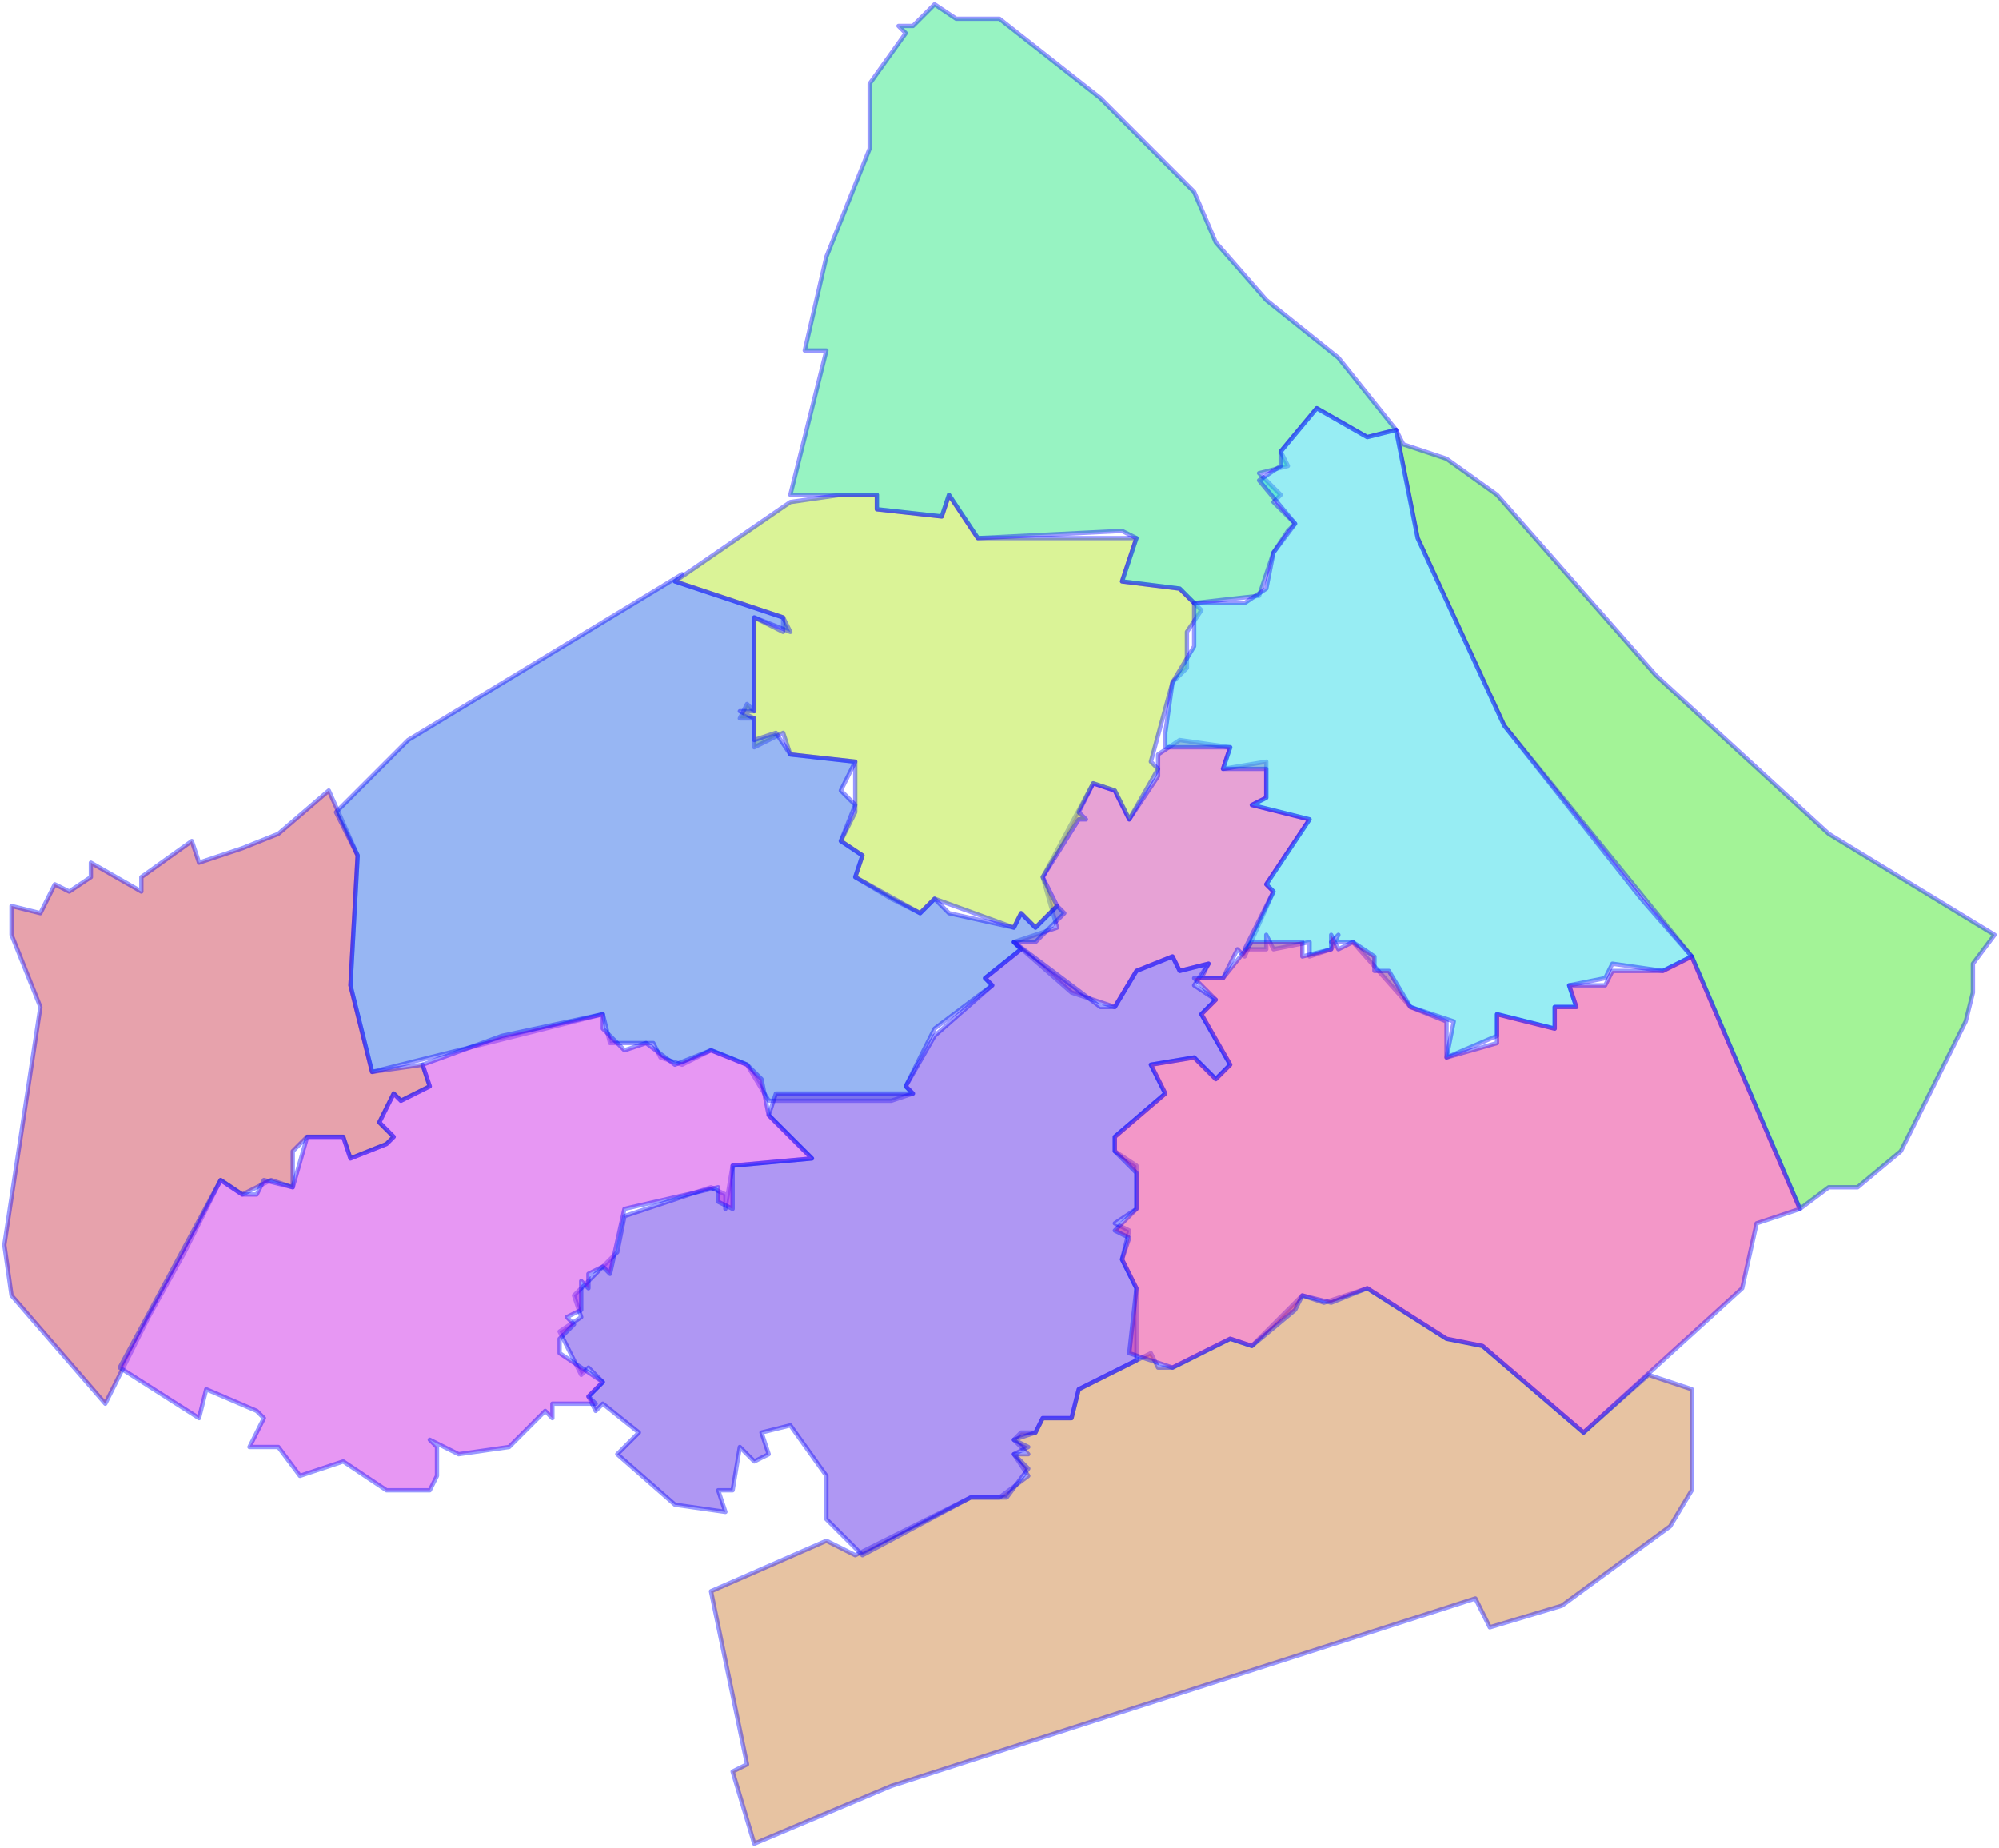 <svg width="463" height="428" viewBox="0 0 463 428" fill="none" xmlns="http://www.w3.org/2000/svg">
<g id="83" name="Sóc Trăng">
<path id="8311" class="district" name="TP Sóc Trăng" fill-rule="evenodd" clip-rule="evenodd" d="M234.829 218.176L244.85 214.835L241.51 203.141L253.201 181.424L258.212 183.094L261.552 189.776L268.233 179.753V174.741L273.243 171.4L284.935 173.071L283.265 178.082L293.286 176.412V184.765L289.945 186.435L303.307 189.776L293.286 204.812L294.956 206.482L288.275 221.518L286.605 219.847L283.265 226.529H278.254L279.924 223.188L273.243 224.859L271.573 221.518L263.222 224.859L258.212 233.212L248.19 229.871L234.829 218.176Z" fill="#D147AC" fill-opacity="0.5" stroke="#0000FF" stroke-opacity="0.4" stroke-linecap="round" stroke-linejoin="round"/>
<path id="8310" class="district" name="Ngã Năm" fill-rule="evenodd" clip-rule="evenodd" d="M34.404 305.047L24.383 325.094L2.67 300.035L1 288.341L9.351 233.212L2.67 216.506V209.824L9.351 211.494L12.691 204.812L16.032 206.482L21.042 203.141V199.8L32.734 206.482V203.141L44.425 194.788L46.096 199.8L56.117 196.459L64.468 193.118L76.159 183.094L82.84 198.129L81.17 228.2L86.18 248.247L97.872 246.576L99.542 251.588L92.861 254.929L91.191 253.259L87.851 259.941L91.191 263.282L89.521 264.953L81.17 268.294L79.5 263.282H71.149L67.808 266.624V274.976L62.798 273.306L56.117 276.647L51.106 273.306L42.755 290.012L34.404 305.047Z" fill="#D1475A" fill-opacity="0.5" stroke="#0000FF" stroke-opacity="0.4" stroke-linecap="round" stroke-linejoin="round"/>
<path id="8309" class="district" name="Vĩnh Châu" fill-rule="evenodd" clip-rule="evenodd" d="M206.435 413.635L174.701 427L169.691 410.294L173.031 408.624L164.68 368.529L191.403 356.835L198.084 360.177L224.807 346.812H231.488L238.169 341.8L234.829 336.788H238.169L234.829 333.447L236.499 331.777H239.839L241.51 328.435H248.19L249.861 321.753L266.563 313.4L268.233 316.741H271.573L284.935 310.059L289.945 311.729L301.637 300.035L306.648 301.706L316.669 298.365L335.041 310.059L343.392 311.729L366.775 331.777L381.807 318.412L391.828 321.753V345.141L386.817 353.494L361.764 371.871L345.062 376.882L341.722 370.2L206.435 413.635Z" fill="#D18847" fill-opacity="0.5" stroke="#0000FF" stroke-opacity="0.4" stroke-linecap="round" stroke-linejoin="round"/>
<path id="8308" class="district" name="Châu Thành" fill-rule="evenodd" clip-rule="evenodd" d="M249.861 189.776L241.51 203.141L244.85 209.824L239.839 214.835L236.499 211.494L234.829 214.835L216.456 208.153L213.116 211.494L206.435 208.153L198.084 203.141L199.754 198.129L194.744 194.788L198.084 188.106V176.412L183.052 174.741L181.382 169.729L174.701 173.071V166.388H171.361L173.031 163.047L174.701 164.718V143L181.382 146.341V143L156.329 134.647L183.052 116.271L194.744 114.6H203.095V117.941L218.127 119.612L219.797 114.6L226.478 124.624H263.222L259.882 134.647L273.243 136.318L278.254 141.329L274.914 146.341V154.694L271.573 158.035L266.563 176.412L268.233 178.082L261.552 189.776L258.212 183.094L253.201 181.424L249.861 188.106L251.531 189.776H249.861Z" fill="#B7E830" fill-opacity="0.5" stroke="#0000FF" stroke-opacity="0.4" stroke-linecap="round" stroke-linejoin="round"/>
<path id="8307" class="district" name="Cù Lao Dung" fill-rule="evenodd" clip-rule="evenodd" d="M455.296 236.553L440.264 266.624L430.243 274.976H423.562L416.881 279.988L391.828 221.518L348.403 168.059L328.36 124.624L323.35 99.565L325.02 102.906L335.041 106.247L346.732 114.6L383.477 156.365L423.562 193.118L461.977 216.506L456.966 223.188V229.871L455.296 236.553Z" fill="#49E830" fill-opacity="0.5" stroke="#0000FF" stroke-opacity="0.4" stroke-linecap="round" stroke-linejoin="round"/>
<path id="8306" class="district" name="Kê Sách" fill-rule="evenodd" clip-rule="evenodd" d="M294.956 127.965L291.616 137.988L276.584 139.659L273.243 136.318L259.882 134.647L263.222 124.624L259.882 122.953L226.478 124.624L219.797 114.6L218.127 119.612L203.095 117.941V114.6H183.052L191.403 81.188H186.393L191.403 59.471L201.425 34.412V19.377L209.776 7.682L208.105 6.012H211.446L216.456 1L221.467 4.341H231.488L254.871 22.718L276.584 44.435L281.594 56.129L293.286 69.494L309.988 82.859L323.35 99.565L316.669 101.235L304.977 94.553L296.626 104.576L298.297 107.918L291.616 109.588L296.626 114.6L294.956 116.271L299.967 121.282L298.297 122.953L294.956 127.965Z" fill="#30E886" fill-opacity="0.5" stroke="#0000FF" stroke-opacity="0.4" stroke-linecap="round" stroke-linejoin="round"/>
<path id="8305" class="district" name="Long Phú" fill-rule="evenodd" clip-rule="evenodd" d="M391.828 221.518L385.147 224.859L373.456 223.188L371.786 226.529L363.435 228.2L365.105 233.212H360.094V238.224L346.732 234.882V239.894L335.041 244.906L336.711 236.553L326.69 233.212L313.328 218.176H308.318L309.988 216.506L308.318 219.847L303.307 221.518V218.176L294.956 219.847L293.286 216.506V219.847H288.275L294.956 206.482L293.286 204.812L303.307 189.776L289.945 186.435L293.286 184.765V178.082H283.265L284.935 173.071H269.903V169.729L271.573 158.035L276.584 149.682V139.659H288.275L293.286 136.318L294.956 127.965L299.967 121.282L291.616 111.259L296.626 107.918V104.576L304.977 94.553L316.669 101.235L323.35 99.565L328.36 124.624L348.403 168.059L380.137 208.153L391.828 221.518Z" fill="#30DCE8" fill-opacity="0.5" stroke="#0000FF" stroke-opacity="0.4" stroke-linecap="round" stroke-linejoin="round"/>
<path id="8304" class="district" name="Mỹ Tú" fill-rule="evenodd" clip-rule="evenodd" d="M219.797 211.494L234.829 214.835L236.499 211.494L239.839 214.835L244.85 209.824L246.52 211.494L239.839 218.176H234.829L236.499 219.847L228.148 226.529L229.818 228.2L216.456 238.224L209.776 251.588L211.446 253.259L206.435 254.929H178.042L173.031 246.576L164.68 243.235L157.999 246.576L152.989 244.906L151.318 241.565H141.297L139.627 234.882L86.18 248.247L81.17 228.2L82.84 198.129L77.829 188.106L94.531 171.4L157.999 132.976L156.329 134.647L181.382 143L183.052 146.341L174.701 143V164.718H171.361L174.701 166.388V171.4L179.712 169.729L183.052 174.741L198.084 176.412L194.744 183.094L198.084 186.435L194.744 194.788L199.754 198.129L198.084 203.141L213.116 211.494L216.456 208.153L219.797 211.494Z" fill="#306EE8" fill-opacity="0.5" stroke="#0000FF" stroke-opacity="0.4" stroke-linecap="round" stroke-linejoin="round"/>
<path id="8303" class="district" name="Mỹ Xuyên" fill-rule="evenodd" clip-rule="evenodd" d="M231.488 346.812H224.807L199.754 360.176L191.403 351.824V341.8L183.052 330.106L176.372 331.776L178.042 336.788L174.701 338.459L171.361 335.118L169.691 345.141H166.35L168.02 350.153L156.329 348.482L142.967 336.788L147.978 331.776L139.627 325.094L137.957 326.765L136.287 323.424L139.627 320.082L136.287 316.741L134.616 318.412L129.606 308.388L134.616 305.047L132.946 300.035L142.967 290.012L144.638 281.659L164.68 274.976L168.02 276.647V279.988L169.691 269.965L188.063 268.294L178.042 258.271L179.712 253.259H211.446L209.776 251.588L216.456 239.894L229.818 228.2L228.148 226.529L236.499 219.847L234.829 218.176L254.871 233.212H258.212L263.222 224.859L271.573 221.518L273.243 224.859L279.924 223.188L276.584 228.2L281.594 231.541L278.254 234.882L284.935 246.576L281.594 249.918L276.584 244.906L266.563 246.576L269.903 253.259L258.212 263.282V266.624L263.222 269.965V279.988L258.212 283.329L261.552 285L259.882 291.682L263.222 298.365V315.071L249.861 321.753L248.19 328.435H241.51L239.839 331.776L234.829 333.447L238.169 335.118L234.829 336.788L238.169 340.129L233.158 346.812H231.488Z" fill="#6130E8" fill-opacity="0.5" stroke="#0000FF" stroke-opacity="0.4" stroke-linecap="round" stroke-linejoin="round"/>
<path id="8302" class="district" name="Thạnh Trị" fill-rule="evenodd" clip-rule="evenodd" d="M101.212 341.8L99.542 345.141H89.521L79.5 338.459L69.478 341.8L64.468 335.118H57.787L61.127 328.435L59.457 326.765L47.766 321.753L46.096 328.435L27.723 316.741L51.106 273.306L56.117 276.647H59.457L61.127 273.306L67.808 274.976L71.149 263.282H79.5L81.17 268.294L89.521 264.953L91.191 263.282L87.851 259.941L91.191 253.259L92.861 254.929L99.542 251.588L97.872 246.576L116.244 239.894L139.627 234.882V238.224L144.638 243.235L149.648 241.565L156.329 246.576L164.68 243.235L173.031 246.576L176.372 249.918L178.042 258.271L188.063 268.294L169.691 269.965V279.988L166.35 278.318V274.976L144.638 279.988L141.297 295.024L139.627 293.353L136.287 295.024V298.365L134.616 296.694V303.376L131.276 305.047L132.946 306.718L129.606 310.059V313.4L139.627 320.082L136.287 323.424L137.957 325.094H127.936V328.435L126.265 326.765L117.914 335.118L106.223 336.788L99.542 333.447L101.212 335.118V341.8Z" fill="#D030E8" fill-opacity="0.5" stroke="#0000FF" stroke-opacity="0.4" stroke-linecap="round" stroke-linejoin="round"/>
<path id="8301" class="district" name="Trần Đế" fill-rule="evenodd" clip-rule="evenodd" d="M299.967 303.376L289.945 311.729L284.935 310.059L271.573 316.741L261.552 313.4L263.222 298.365L259.882 291.682L261.552 286.671L258.212 285L263.222 279.988V271.635L258.212 266.624V263.282L269.903 253.259L266.563 246.576L276.584 244.906L281.594 249.918L284.935 246.576L278.254 234.882L281.594 231.541L276.584 226.529H283.265L289.945 218.176H301.637V221.518L308.318 219.847V216.506L309.988 219.847L313.328 218.176L318.339 221.518V224.859H321.679L326.69 233.212L335.041 236.553V244.906L346.732 241.565V234.882L360.094 238.224V233.212H365.105L363.435 228.2H371.786L373.456 224.859H385.147L391.828 221.518L416.881 279.988L406.86 283.329L403.519 298.365L366.775 331.776L343.392 311.729L335.041 310.059L316.669 298.365L308.318 301.706L301.637 300.035L299.967 303.376Z" fill="#E83092" fill-opacity="0.5" stroke="#0000FF" stroke-opacity="0.4" stroke-linecap="round" stroke-linejoin="round"/>
</g>
</svg>
